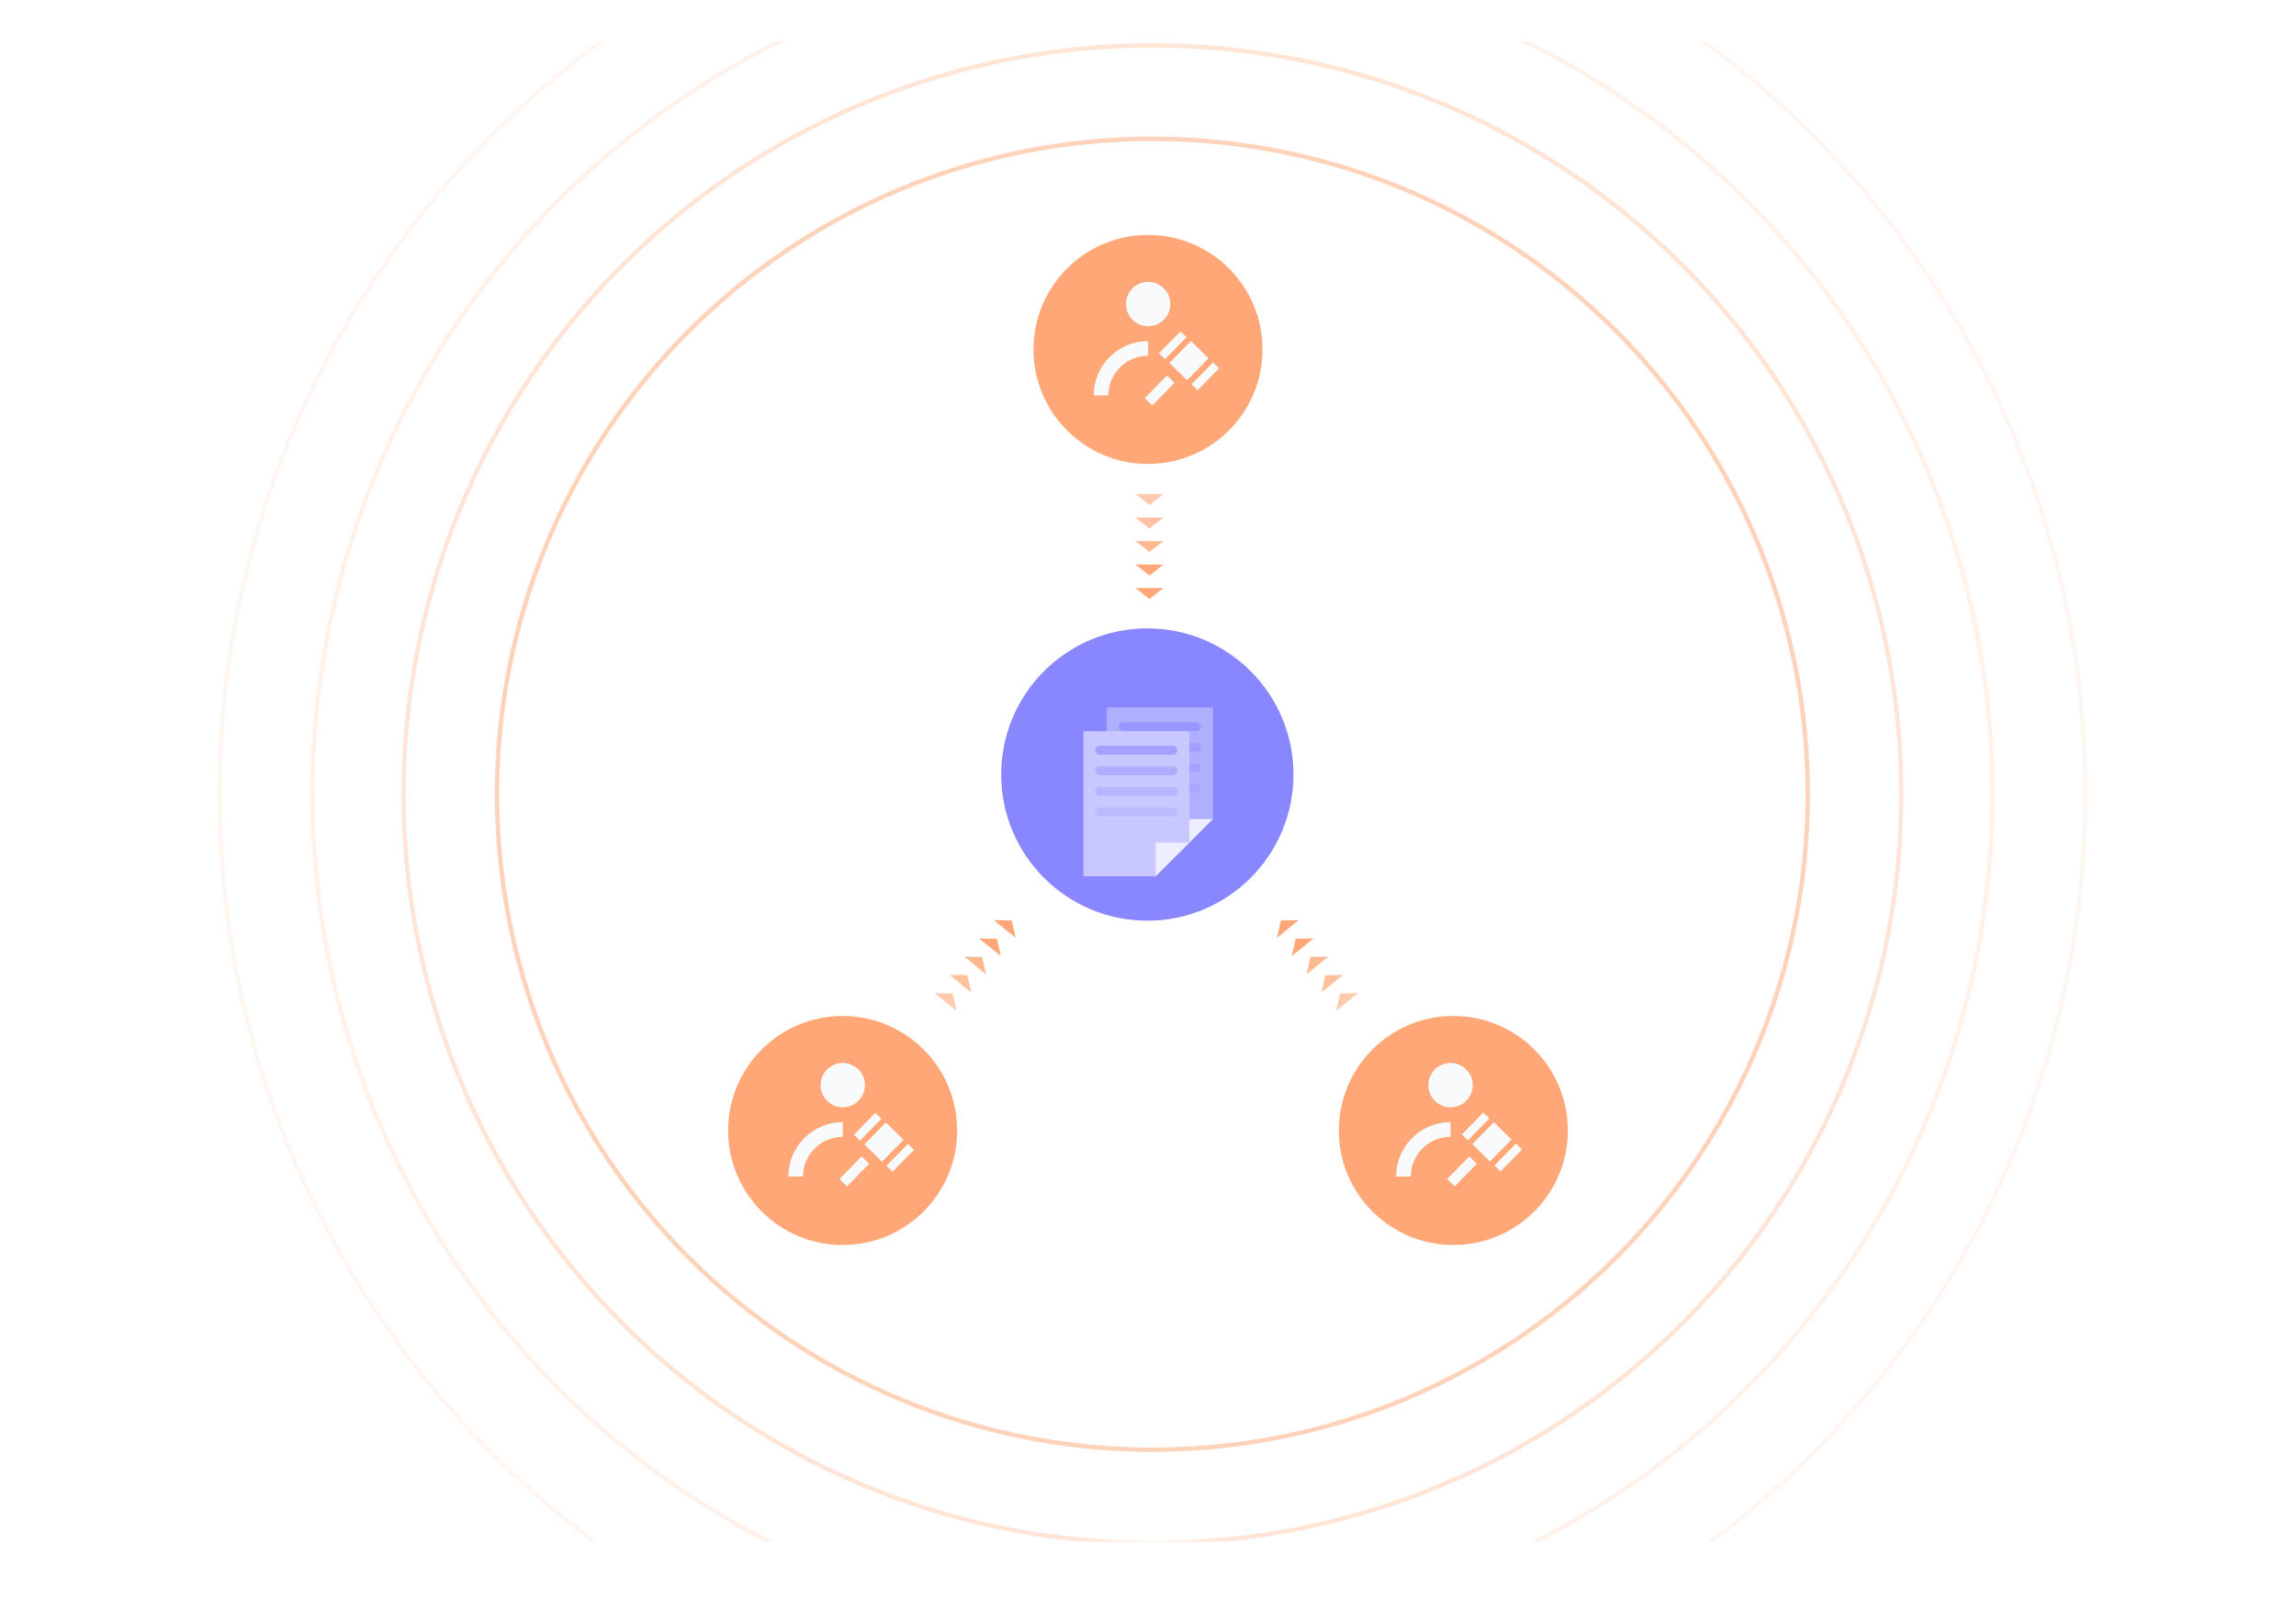 <svg fill="none" height="545" viewBox="0 0 782 545" width="782" xmlns="http://www.w3.org/2000/svg" xmlns:xlink="http://www.w3.org/1999/xlink"><filter id="a" color-interpolation-filters="sRGB" filterUnits="userSpaceOnUse" height="545" width="782" x="0" y="0"><feFlood flood-opacity="0" result="BackgroundImageFix"/><feColorMatrix in="SourceAlpha" type="matrix" values="0 0 0 0 0 0 0 0 0 0 0 0 0 0 0 0 0 0 127 0"/><feOffset dy="3"/><feGaussianBlur stdDeviation="8.5"/><feColorMatrix type="matrix" values="0 0 0 0 0 0 0 0 0 0 0 0 0 0 0 0 0 0 0.1 0"/><feBlend in2="BackgroundImageFix" mode="normal" result="effect1_dropShadow"/><feBlend in="SourceGraphic" in2="effect1_dropShadow" mode="normal" result="shape"/></filter><mask id="b" height="511" maskUnits="userSpaceOnUse" width="748" x="17" y="14"><rect fill="#fff" height="511" rx="6" width="748" x="17" y="14"/></mask><g filter="url(#a)"><rect fill="#fff" height="511" rx="6" width="748" x="17" y="14"/></g><g mask="url(#b)" stroke="#ffa776" stroke-width="1.5"><circle cx="392.5" cy="270.5" opacity=".5" r="223.216"/><circle cx="392.5" cy="270.5" opacity=".3" r="255.045"/><circle cx="392.5" cy="270.5" opacity=".15" r="286.098"/><circle cx="392.5" cy="270.5" opacity=".1" r="317.75"/></g><g fill="#ffa776"><path d="m391.5 172-4.763-3.75h9.526z" opacity=".6"/><path d="m391.5 180-4.763-3.75h9.526z" opacity=".7"/><path d="m391.5 188-4.763-3.75h9.526z" opacity=".8"/><path d="m391.5 196-4.763-3.75h9.526z"/><path d="m391.5 204-4.763-3.75h9.526z"/><path d="m324.421 338.318 1.337 5.913-7.398-6.001z" opacity=".6"/><path d="m329.46 332.105 1.338 5.913-7.399-6.001z" opacity=".7"/><path d="m334.5 325.891 1.337 5.913-7.399-6z" opacity=".8"/><path d="m339.539 319.678 1.337 5.913-7.399-6.001z"/><path d="m344.578 313.464 1.337 5.913-7.399-6z"/><path d="m456.428 338.318-1.337 5.913 7.399-6.001z" opacity=".6"/><path d="m451.389 332.105-1.337 5.913 7.399-6.001z" opacity=".7"/><path d="m446.35 325.891-1.337 5.913 7.399-6z" opacity=".8"/><path d="m441.311 319.678-1.338 5.913 7.399-6.001z"/><path d="m436.272 313.464-1.338 5.913 7.399-6z"/><circle cx="287" cy="385" r="39"/><circle cx="495" cy="385" r="39"/></g><circle cx="390.773" cy="263.773" fill="#8987ff" r="49.773"/><path d="m413.094 241v37.953l-9.434 2.051-2.051 9.434h-24.609v-49.438z" fill="#bfbeff"/><path d="m413.094 241v37.953l-9.434 2.051-2.051 9.434h-24.609v-49.438z" fill="#a6a5ff" opacity=".6"/><path d="m401.609 278.953v11.485l11.485-11.485z" fill="#eef"/><rect fill="#8987ff" fill-opacity=".6" height="3" rx="1.5" width="28" x="381" y="246"/><rect fill="#8987ff" fill-opacity=".4" height="3" rx="1.5" width="28" x="381" y="253"/><rect fill="#8987ff" height="3" opacity=".3" rx="1.5" width="28" x="381" y="260"/><rect fill="#8987ff" height="3" opacity=".2" rx="1.5" width="28" x="381" y="267"/><circle cx="391" cy="119" fill="#ffa776" r="39"/><path d="m398.108 123.748h10.449v8.408h-10.449z" fill="#f9fafc" transform="matrix(.701 -.714 .714 .701 30.879 321.097)"/><path d="m394.536 120.455h10.449v2.882h-10.449z" fill="#f9fafc" transform="matrix(.701 -.714 .714 .701 32.159 317.562)"/><path d="m405.623 131.038h10.449v2.882h-10.449z" fill="#f9fafc" transform="matrix(.701 -.714 .714 .701 27.927 328.641)"/><path d="m397.542 127.868h3.587v10.792h-3.587z" fill="#f9fafc" transform="matrix(.715 .699 -.699 .715 202.593 -241.435)"/><path d="m375 134.7c0-8.862 7.184-16.046 16.047-16.046" stroke="#f9fafc" stroke-width="5"/><circle cx="391.047" cy="103.551" fill="#f9fafc" r="7.551"/><path d="m294.108 389.748h10.449v8.408h-10.449z" fill="#f9fafc" transform="matrix(.701 -.714 .714 .701 -190.046 326.519)"/><path d="m290.536 386.455h10.449v2.882h-10.449z" fill="#f9fafc" transform="matrix(.701 -.714 .714 .701 -188.766 322.985)"/><path d="m301.623 397.038h10.449v2.882h-10.449z" fill="#f9fafc" transform="matrix(.701 -.714 .714 .701 -192.998 334.064)"/><path d="m293.542 393.868h3.587v10.792h-3.587z" fill="#f9fafc" transform="matrix(.715 .699 -.699 .715 358.888 -92.988)"/><path d="m271 400.7c0-8.862 7.184-16.046 16.047-16.046" stroke="#f9fafc" stroke-width="5"/><circle cx="287.047" cy="369.551" fill="#f9fafc" r="7.551"/><path d="m501.108 389.748h10.449v8.408h-10.449z" fill="#f9fafc" transform="matrix(.701 -.714 .714 .701 -128.08 474.215)"/><path d="m497.536 386.455h10.449v2.882h-10.449z" fill="#f9fafc" transform="matrix(.701 -.714 .714 .701 -126.8 470.681)"/><path d="m508.623 397.038h10.449v2.882h-10.449z" fill="#f9fafc" transform="matrix(.701 -.714 .714 .701 -131.032 481.759)"/><path d="m500.542 393.868h3.587v10.792h-3.587z" fill="#f9fafc" transform="matrix(.715 .699 -.699 .715 417.843 -237.666)"/><path d="m478 400.7c0-8.862 7.184-16.046 16.047-16.046" stroke="#f9fafc" stroke-width="5"/><circle cx="494.047" cy="369.551" fill="#f9fafc" r="7.551"/><path d="m405.094 249v37.953l-9.434 2.051-2.051 9.434h-24.609v-49.438z" fill="#c8c7ff"/><path d="m393.609 286.953v11.485l11.485-11.485z" fill="#eef"/><rect fill="#8987ff" fill-opacity=".6" height="3" rx="1.5" width="28" x="373" y="254"/><rect fill="#8987ff" fill-opacity=".4" height="3" rx="1.5" width="28" x="373" y="261"/><rect fill="#8987ff" height="3" opacity=".3" rx="1.5" width="28" x="373" y="268"/><rect fill="#8987ff" height="3" opacity=".2" rx="1.5" width="28" x="373" y="275"/></svg>